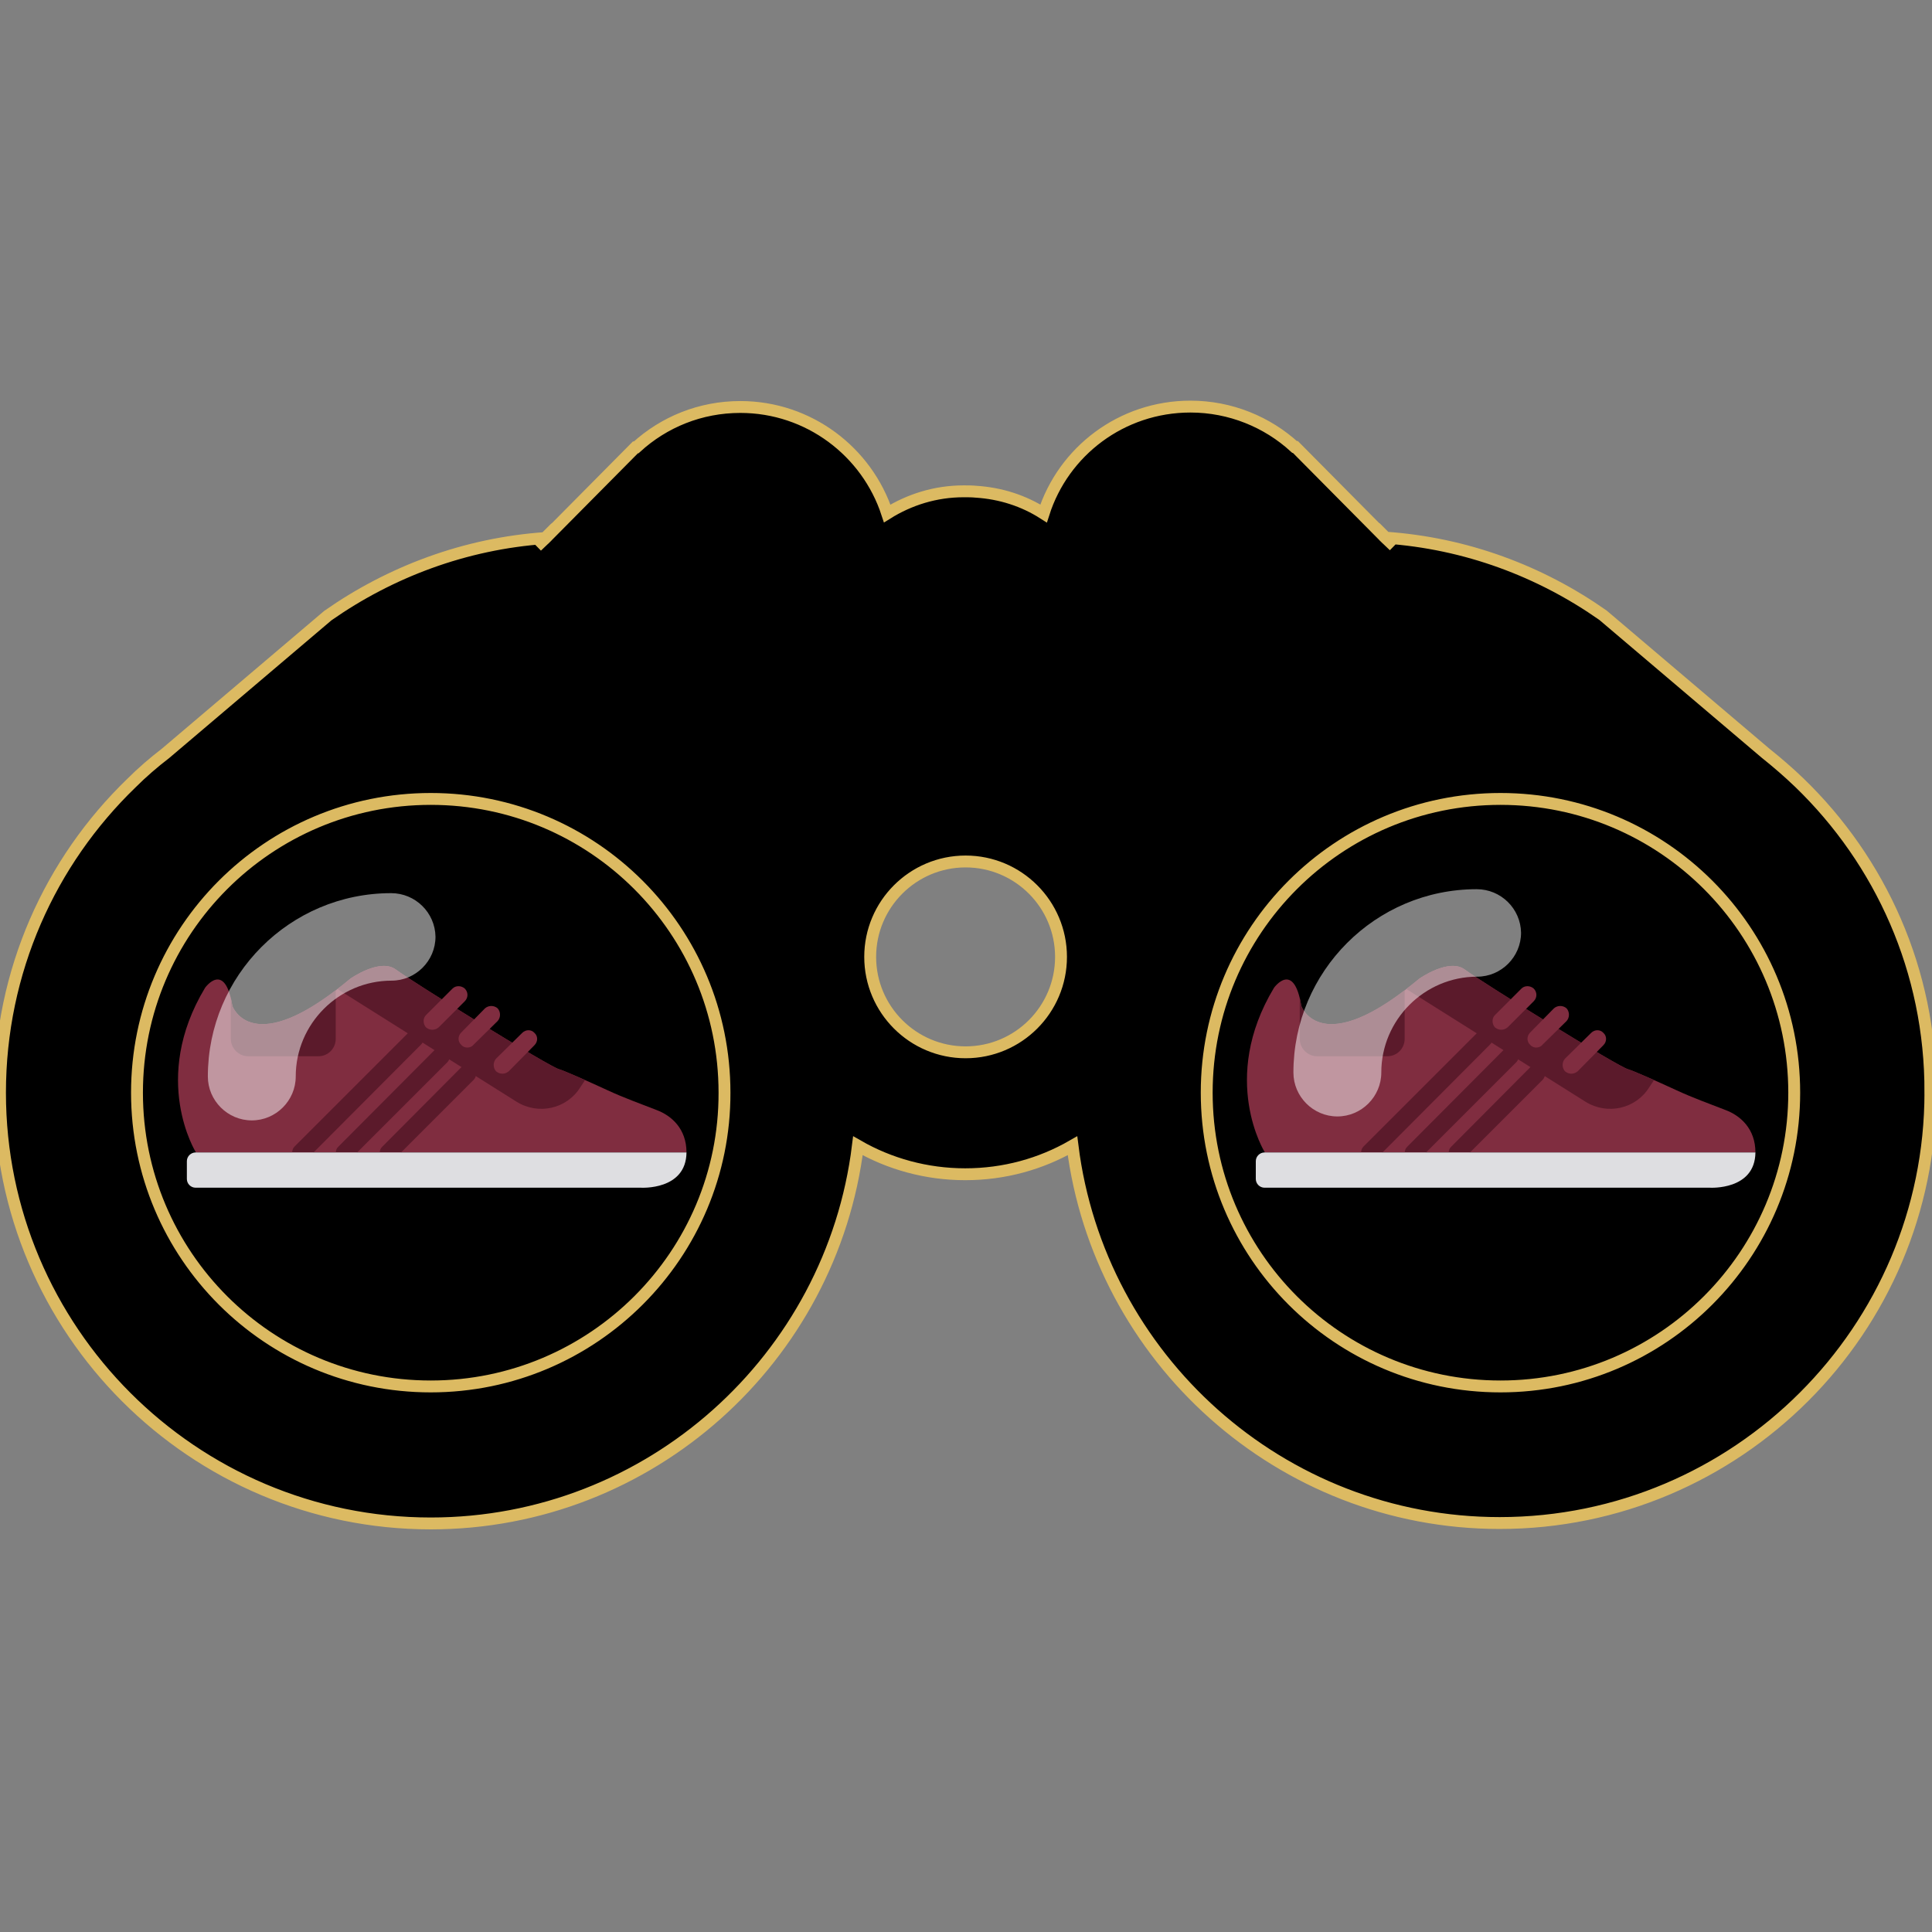 <svg version="1.2" xmlns="http://www.w3.org/2000/svg" viewBox="0 0 488 488" width="1080" height="1080">
	<rect x="0" y="0" width="488" height="488" fill="#808080" stroke="none"/>
	<title>Logo</title>
	<style>
		.s0 { fill: #000000 } 
		.s1 { fill: #802d40 } 
		.s2 { fill: #5b1a2b } 
		.s3 { fill: #dedee1 } 
		.s4 { fill: #000000;stroke: #dcba62;stroke-width: 3 } 
		.s5 { opacity: .5;fill: #ffffff } 
	</style>
	<path id="Shape 1" class="s0" d="m158.6 211.6c28.2 23.7 36 35.1 35.4 69.4-0.6 35.2-11.5 52.8-39.5 69.4-44.1 26.2-101.7 10.9-123.2-23.8-23.4-37.8-2.9-99 46.3-128.6 16.2-9.8 23.5-6.9 44.9-2.7 18.9 3.7 21.7 4.3 36.1 16.3z"/>
	<path id="Shape 1 copy" class="s0" d="m427.6 207.6c28.2 23.7 36 35.1 35.4 69.4-0.6 35.2-11.5 52.8-39.5 69.4-44.1 26.2-101.7 10.9-123.2-23.8-23.4-37.8-2.9-99 46.3-128.6 16.2-9.8 23.5-6.9 44.9-2.7 18.9 3.7 21.7 4.3 36.1 16.3z"/>
	<g id="ShoeLayer">
		<path id="Layer" class="s1" d="m49.5 291.1c0 0-11.6-18.5 2.3-41.6 0 0 5-7 6.9 4.6 0 0 4.9 14 29.8-6.9 0 0 7.5-5.3 11.5-2.3 4 3 39.1 24.8 41.3 25.2 1.1 0.3 7 2.9 12.2 5.3 4.1 1.9 8.3 3.4 12.4 5 3.7 1.4 7.5 4.7 7.5 10.7 0 0-123.9 0-123.9 0z"/>
		<path id="Layer" class="s2" d="m58.3 262.4v-10.4q0.2 0.9 0.4 2.1c0 0 4.4 12.6 26.1-4v12.3c0 2.4-1.9 4.4-4.4 4.4h-17.7c-2.4 0-4.4-2-4.4-4.4z"/>
		<path id="Layer" class="s2" d="m76 293.3c-0.6 0-1.1-0.2-1.6-0.6-0.8-0.9-0.8-2.3 0-3.1l28.8-28.8c0.9-0.9 2.3-0.9 3.1 0 0.9 0.9 0.9 2.3 0 3.1l-28.7 28.8c-0.5 0.4-1 0.6-1.6 0.6z"/>
		<path id="Layer" class="s2" d="m87.1 293.3c-0.6 0-1.2-0.2-1.6-0.6-0.9-0.9-0.9-2.3 0-3.1l24.3-24.4c0.9-0.8 2.3-0.8 3.2 0 0.8 0.9 0.8 2.3 0 3.1l-24.4 24.4c-0.4 0.4-1 0.6-1.5 0.6z"/>
		<path id="Layer" class="s2" d="m98.1 293.3c-0.5 0-1.1-0.2-1.5-0.6-0.9-0.9-0.9-2.3 0-3.1l19.9-20c0.8-0.8 2.2-0.8 3.1 0 0.9 0.9 0.9 2.3 0 3.2l-19.9 19.9c-0.4 0.4-1 0.6-1.6 0.6z"/>
		<path id="Layer" class="s2" d="m88.5 247.2c0 0 7.5-5.3 11.5-2.3 4 3 39.1 24.8 41.3 25.2 0.7 0.2 3.3 1.3 6.5 2.7l-1.2 1.8c-3.4 5.5-10.6 7.1-16.1 3.7l-45.3-28.5q1.6-1.2 3.3-2.6z"/>
		<path id="Layer" class="s1" d="m109.2 260.1c-0.6 0-1.1-0.2-1.6-0.6-0.8-0.9-0.8-2.3 0-3.1l6.7-6.7c0.8-0.8 2.2-0.8 3.1 0 0.9 0.9 0.9 2.3 0 3.2l-6.6 6.6c-0.5 0.4-1 0.6-1.6 0.6z"/>
		<path id="Layer" class="s1" d="m118 264.6c-0.5 0-1.1-0.2-1.5-0.7-0.9-0.8-0.9-2.2 0-3.1l6-6.1c0.9-0.8 2.3-0.8 3.2 0 0.8 0.9 0.8 2.3 0 3.2l-6.1 6c-0.4 0.5-1 0.7-1.6 0.7z"/>
		<path id="Layer" class="s1" d="m126.9 271.2c-0.6 0-1.1-0.2-1.6-0.6-0.8-0.9-0.8-2.3 0-3.2l6.6-6.5c0.9-0.9 2.3-0.9 3.1 0 0.9 0.8 0.9 2.2 0 3.1l-6.5 6.6c-0.5 0.4-1 0.6-1.6 0.6z"/>
		<path id="Layer" class="s3" d="m49.4 291.1h124c-0.1 9.6-11.5 8.9-11.5 8.9h-112.5c-1.2 0-2.2-1-2.2-2.2v-4.5c0-1.2 1-2.2 2.2-2.2z"/>
	</g>
	<g id="ShoeLayer copy">
		<path id="Layer" class="s1" d="m319.5 291.1c0 0-11.6-18.5 2.3-41.6 0 0 5-7 6.9 4.6 0 0 4.9 14 29.8-6.9 0 0 7.5-5.3 11.5-2.3 4 3 39.1 24.8 41.3 25.2 1.1 0.3 7 2.9 12.2 5.3 4.1 1.9 8.3 3.4 12.4 5 3.7 1.4 7.5 4.7 7.5 10.7 0 0-123.9 0-123.9 0z"/>
		<path id="Layer" class="s2" d="m328.3 262.4v-10.4q0.2 0.9 0.4 2.1c0 0 4.4 12.6 26.1-4v12.3c0 2.4-1.9 4.4-4.4 4.4h-17.7c-2.4 0-4.4-2-4.4-4.4z"/>
		<path id="Layer" class="s2" d="m346 293.3c-0.6 0-1.1-0.2-1.6-0.6-0.8-0.9-0.8-2.3 0-3.1l28.8-28.8c0.9-0.9 2.3-0.9 3.1 0 0.9 0.9 0.9 2.3 0 3.1l-28.7 28.8c-0.5 0.4-1 0.6-1.6 0.6z"/>
		<path id="Layer" class="s2" d="m357.1 293.3c-0.6 0-1.2-0.2-1.6-0.6-0.9-0.9-0.9-2.3 0-3.1l24.3-24.4c0.9-0.8 2.3-0.8 3.2 0 0.8 0.9 0.8 2.3 0 3.1l-24.4 24.4c-0.4 0.4-1 0.6-1.5 0.6z"/>
		<path id="Layer" class="s2" d="m368.1 293.3c-0.5 0-1.1-0.2-1.5-0.6-0.9-0.9-0.9-2.3 0-3.1l19.9-20c0.8-0.8 2.2-0.8 3.1 0 0.9 0.9 0.9 2.3 0 3.2l-19.9 19.9c-0.4 0.4-1 0.6-1.6 0.6z"/>
		<path id="Layer" class="s2" d="m358.5 247.2c0 0 7.5-5.3 11.5-2.3 4 3 39.1 24.8 41.3 25.2 0.7 0.2 3.3 1.3 6.5 2.7l-1.2 1.8c-3.4 5.5-10.6 7.1-16.1 3.7l-45.3-28.5q1.6-1.2 3.3-2.6z"/>
		<path id="Layer" class="s1" d="m379.2 260.1c-0.6 0-1.1-0.2-1.6-0.6-0.8-0.9-0.8-2.3 0-3.1l6.7-6.7c0.8-0.8 2.2-0.8 3.1 0 0.9 0.9 0.9 2.3 0 3.2l-6.6 6.6c-0.5 0.4-1 0.6-1.6 0.6z"/>
		<path id="Layer" class="s1" d="m388 264.6c-0.5 0-1.1-0.2-1.5-0.7-0.9-0.8-0.9-2.2 0-3.1l6-6.1c0.9-0.8 2.3-0.8 3.2 0 0.8 0.9 0.8 2.3 0 3.2l-6.1 6c-0.4 0.5-1 0.7-1.6 0.7z"/>
		<path id="Layer" class="s1" d="m396.9 271.2c-0.6 0-1.1-0.2-1.6-0.6-0.8-0.9-0.8-2.3 0-3.2l6.6-6.5c0.9-0.9 2.3-0.9 3.1 0 0.9 0.8 0.9 2.2 0 3.1l-6.5 6.6c-0.5 0.4-1 0.6-1.6 0.6z"/>
		<path id="Layer" class="s3" d="m319.4 291.1h124c-0.1 9.6-11.5 8.9-11.5 8.9h-112.5c-1.2 0-2.2-1-2.2-2.2v-4.5c0-1.2 1-2.2 2.2-2.2z"/>
	</g>
	<path id="XMLID_1738_" fill-rule="evenodd" class="s4" d="m487.6 275.9c0 60-48.8 108.8-108.8 108.8-55.4 0-101.2-41.7-107.9-95.3-8 4.6-17.2 7.2-27.1 7.2-9.8 0-19.1-2.6-27.1-7.2-6.6 53.7-52.5 95.4-107.9 95.4-60 0-108.8-48.8-108.8-108.8 0-30.7 12.7-58.4 33.2-78.2 2.7-2.7 5.6-5.2 8.6-7.5l41-34.8c15.7-11 34.6-18.2 55-19.6l22.7-22.9h0.2c7-6.4 16.2-10.2 26.3-10.2 17.3 0 32 11.3 37.1 26.9 5.6-3.5 12.2-5.6 19.3-5.6 1 0 2.1 0 3.1 0.1 6.3 0.4 12.1 2.3 17.1 5.5 5-15.7 19.7-27 37.1-27 10.1 0 19.4 3.9 26.3 10.2h0.2l22.7 22.9c20.4 1.4 39.2 8.5 55 19.6l41 34.8c3 2.4 5.9 4.9 8.6 7.5 20.5 19.8 33.2 47.5 33.1 78.2zm-137.7-140.2l2.2 2.2-2.2-2.1q0 0 0-0.1zm-214.3 2.3l2.2-2.2q0 0.1 0 0.1zm47.4 138c0-41-33.2-74.2-74.2-74.2-41 0-74.2 33.2-74.2 74.2 0 41 33.2 74.2 74.2 74.2 41 0 74.3-33.3 74.2-74.2zm85-34.3c0-13.3-10.8-24.1-24.1-24.1-13.3 0-24.1 10.8-24.1 24.1 0 13.3 10.8 24.1 24.1 24.1 13.3 0 24.1-10.8 24.1-24.1zm185.2 34.3c0-41-33.2-74.2-74.2-74.2-41 0-74.2 33.2-74.2 74.2 0 41 33.2 74.2 74.2 74.2 41 0 74.2-33.3 74.2-74.2z"/>
	<path id="XMLID_1737_" class="s5" d="m384.2 235.6c0 6.1-5 11.1-11.1 11.1-13.3 0-24.2 10.9-24.2 24.2 0 6.1-5 11.1-11.1 11.1-6.1 0-11.1-5-11.1-11.1 0-25.5 20.7-46.3 46.3-46.3 6.1 0 11.1 4.9 11.2 11z"/>
	<path id="XMLID_1745_" class="s5" d="m110 236.6c0 6.1-5 11.1-11.1 11.1-13.3 0-24.2 10.9-24.2 24.2 0 6.1-5 11.1-11.1 11.1-6.1 0-11.1-5-11.1-11.1 0-25.5 20.7-46.3 46.3-46.3 6.1 0 11.1 4.9 11.2 11z"/>
</svg>